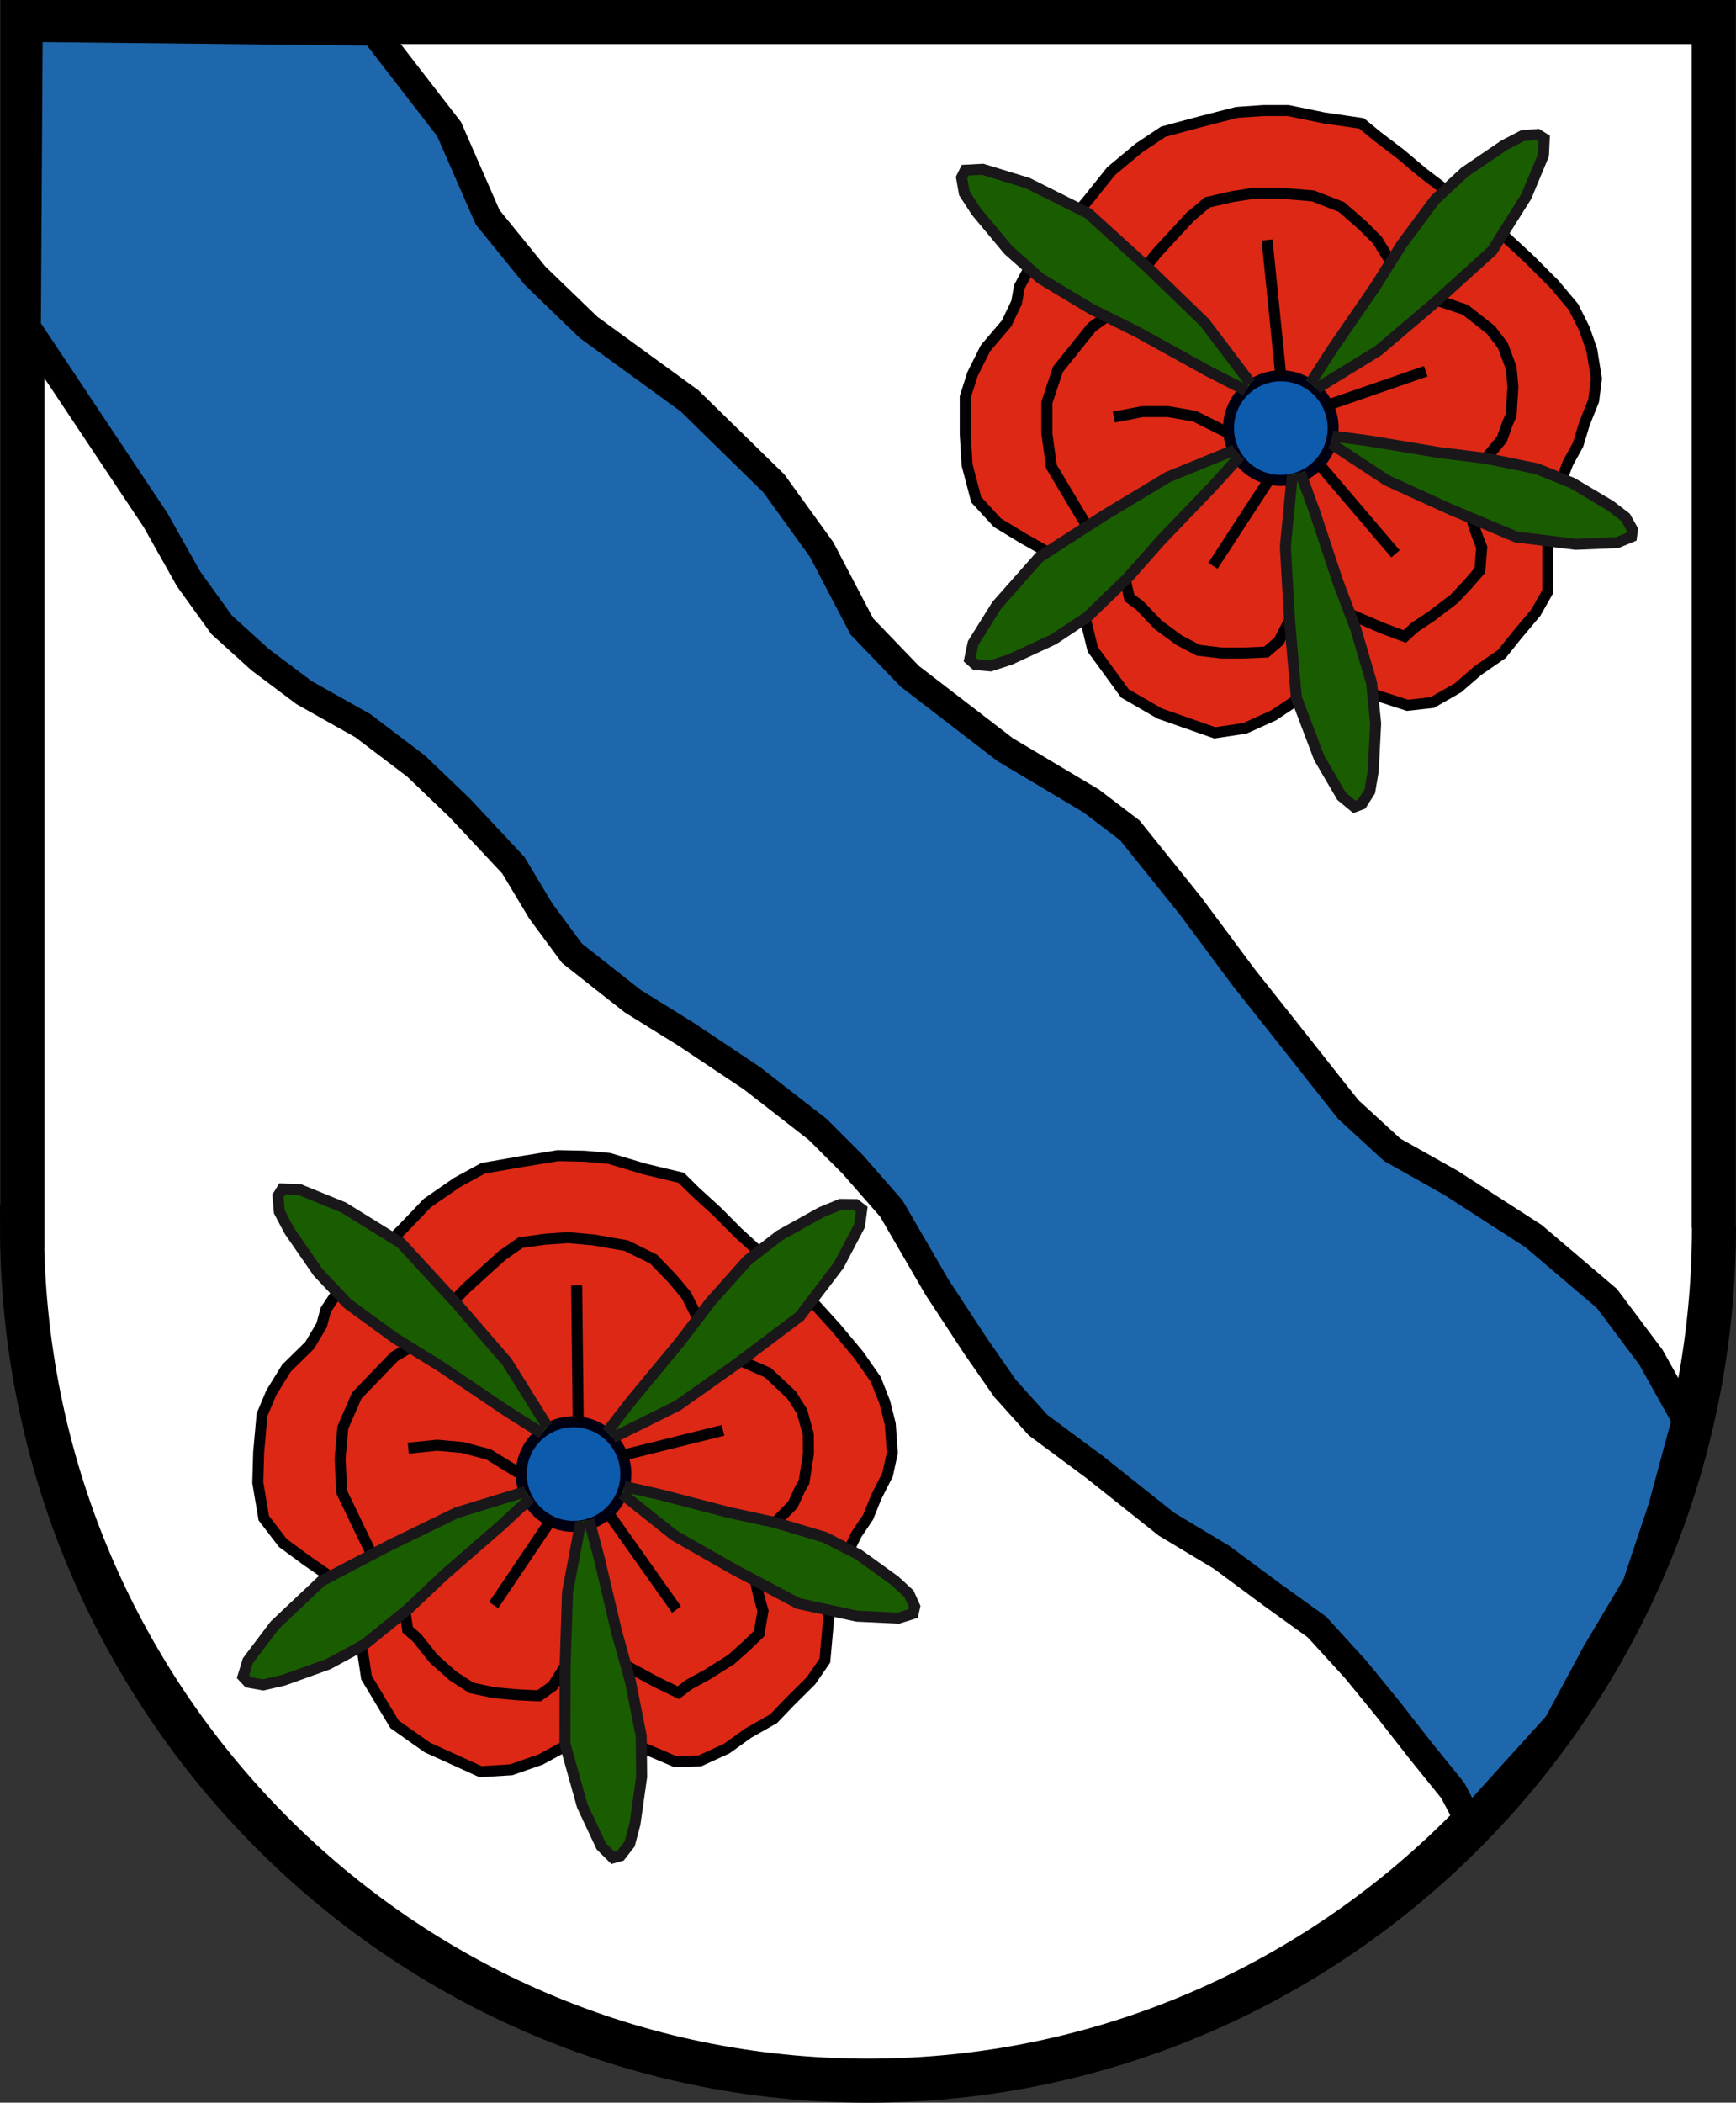 <?xml version="1.0" encoding="utf-8"?>
<!-- Generator: Adobe Illustrator 13.0.0, SVG Export Plug-In . SVG Version: 6.00 Build 14948)  -->
<!DOCTYPE svg PUBLIC "-//W3C//DTD SVG 1.1//EN" "http://www.w3.org/Graphics/SVG/1.1/DTD/svg11.dtd">
<svg version="1.1" id="Ebene_1" xmlns="http://www.w3.org/2000/svg" xmlns:xlink="http://www.w3.org/1999/xlink" x="0px" y="0px"
	 width="315.389px" height="381.816px" viewBox="0 0 315.389 381.816" enable-background="new 0 0 315.389 381.816"
	 xml:space="preserve">
<rect x="0" y="0" width="315.389" height="381.816" fill="#333333" stroke="none"/>
<path fill="#FFFFFF" d="M4.065,222.72V4h307.281v218.934l0.043-0.212c0,85.654-68.813,155.097-153.694,155.097
	C72.811,377.817,4,308.376,4,222.72H4.065z"/>
<path fill="none" stroke="#000000" stroke-width="8" d="M4.065,222.72V4h307.281v218.934l0.043-0.212
	c0,85.654-68.813,155.097-153.694,155.097C72.811,377.817,4,308.376,4,222.72H4.065z"/>
<path fill="none" stroke="#000000" stroke-width="8" d="M157.279,67.623"/>
<polygon fill="#1E67AC" points="306.259,257.78 299.926,246.447 291.926,235.78 278.593,224.447 263.593,214.78 252.926,208.78 
	244.926,201.447 233.593,187.114 225.926,177.447 216.259,164.447 205.259,150.78 198.259,145.447 182.593,136.113 165.259,122.78 
	156.593,113.78 149.259,99.78 140.593,87.78 125.259,72.78 106.926,59.447 97.259,50.113 88.593,39.447 81.593,23.447 67.926,5.78 
	5.259,5.113 4.926,59.447 28.259,94.447 34.259,105.113 40.259,113.447 47.259,119.78 55.259,125.78 65.926,131.78 75.593,139.113 
	83.593,146.78 93.259,157.113 98.259,165.447 103.926,173.113 114.926,181.78 124.593,187.78 136.593,195.78 148.593,205.114 
	154.926,211.447 161.926,219.447 170.259,233.78 177.259,244.447 182.593,252.114 188.593,258.78 198.926,266.447 211.926,276.78 
	221.926,282.78 230.926,289.447 239.259,295.447 246.259,303.114 252.259,310.447 258.259,318.114 263.926,325.114 266.926,330.78 
	282.926,313.114 289.926,300.114 297.259,287.78 301.926,273.78 "/>
<polygon fill="none" stroke="#000000" stroke-width="5" points="306.259,257.78 299.926,246.447 291.926,235.78 278.593,224.447 
	263.593,214.78 252.926,208.78 244.926,201.447 233.593,187.114 225.926,177.447 216.259,164.447 205.259,150.78 198.259,145.447 
	182.593,136.113 165.259,122.78 156.593,113.78 149.259,99.78 140.593,87.78 125.259,72.78 106.926,59.447 97.259,50.113 
	88.593,39.447 81.593,23.447 67.926,5.78 5.259,5.113 4.926,59.447 28.259,94.447 34.259,105.113 40.259,113.447 47.259,119.78 
	55.259,125.78 65.926,131.78 75.593,139.113 83.593,146.78 93.259,157.113 98.259,165.447 103.926,173.113 114.926,181.78 
	124.593,187.78 136.593,195.78 148.593,205.114 154.926,211.447 161.926,219.447 170.259,233.78 177.259,244.447 182.593,252.114 
	188.593,258.78 198.926,266.447 211.926,276.78 221.926,282.78 230.926,289.447 239.259,295.447 246.259,303.114 252.259,310.447 
	258.259,318.114 263.926,325.114 266.926,330.78 282.926,313.114 289.926,300.114 297.259,287.78 301.926,273.78 "/>
<path fill="none" d="M5.593,61.447"/>
<path fill="none" stroke="#FFFFFF" stroke-width="5" d="M83.926,46.78"/>
<path fill="none" stroke="#FFFFFF" stroke-width="5" d="M4.926,46.78"/>
<polygon fill="#DD2815" stroke="#030003" stroke-width="2" points="175.362,78.908 175.362,75.242 175.362,72.075 176.695,67.908 
	179.028,63.242 182.862,58.742 184.695,54.908 185.195,52.075 186.528,49.575 197.862,36.075 201.862,31.075 206.862,26.908 
	211.362,23.908 218.195,22.075 224.695,20.408 229.528,20.075 234.028,20.075 240.528,21.408 247.362,22.408 250.195,24.742 
	254.362,27.908 258.528,31.408 262.028,34.075 273.528,43.075 277.862,47.075 282.362,51.575 285.862,55.742 287.862,59.742 
	289.195,63.575 290.028,68.742 289.528,72.742 287.862,76.908 286.695,80.742 284.862,84.075 284.028,86.242 281.195,98.575 
	281.195,103.242 281.195,107.408 279.028,111.242 275.528,115.408 272.862,118.742 268.528,121.742 264.862,124.908 
	260.195,127.575 255.695,128.075 250.028,126.242 235.362,127.242 231.362,129.908 226.195,132.242 220.695,133.075 
	210.695,129.575 204.362,125.908 198.528,117.908 196.862,111.075 189.695,99.908 185.862,97.742 181.195,94.908 177.362,90.742 
	175.695,84.408 "/>
<path fill="#DD2815" stroke="#030003" stroke-width="2" d="M197.195,95.075l-6.167-10.333l-0.833-6v-5.667l2-6l6.167-7.667
	l2.333-1.667l9.5-11.833l6-6.5l3.167-2.667l4.333-1l4.167-0.667h4.666l6,0.5l5.167,2l3.833,3.333l2.667,2.667l2.167,3.5l9.333,7.667
	l4.5,1.5l4.667,3.667l2.166,2.833l1.5,4l0.334,3.5l-0.334,5.167l-0.666,1.5l-1,2.833l-2.896,3.492c0,0-1.604,10.674-2.438,10.341
	s1.667,5.833,1.667,5.833l-0.167,2l-0.166,2.167l-2.167,2.5l-2.5,2.667l-4.167,3.167l-3,2l-1.833,1.667l-4-1.5l-5.833-2.5
	l-11.078,1.052l-1.922,3.782l-2.334,2l-3.833,0.167h-4.333l-4.167-0.5l-3.5-1.833l-3.831-2.833l-3.336-3.5l-1.831-1.333
	l-0.669-2.833l-5.333-10L197.195,95.075z"/>
<circle fill="#0D5BAD" stroke="#000013" stroke-width="2" cx="232.695" cy="77.742" r="9.5"/>
<polyline fill="#1A5D00" stroke="#1A171B" stroke-width="2" points="227.195,69.575 218.862,58.575 208.695,48.742 197.695,38.742 
	186.695,33.242 178.528,30.742 175.362,30.908 174.695,32.242 175.195,35.075 177.362,38.408 183.195,45.408 189.028,50.575 
	198.195,56.075 206.862,60.408 219.528,67.408 226.362,70.908 "/>
<polyline fill="#1A5D00" stroke="#1A171B" stroke-width="2" points="224.314,81.678 212.185,86.627 200.678,93.544 188.815,101.183 
	181.08,109.923 176.789,116.799 176.169,119.742 177.229,120.68 179.95,120.914 183.538,119.743 191.385,116.108 197.552,112.023 
	204.84,104.965 210.934,98.078 220.45,88.177 225.333,82.768 "/>
<polyline fill="#1A5D00" stroke="#1A171B" stroke-width="2" points="239.214,70.544 250.38,63.693 260.614,55.002 271.08,45.54 
	277.296,35.661 280.414,28.181 280.549,25.177 279.352,24.423 276.628,24.633 273.278,26.37 266.124,31.23 260.7,36.26 
	254.655,44.407 249.757,52.19 241.973,63.504 238.032,69.635 "/>
<polyline fill="#1A5D00" stroke="#1A171B" stroke-width="2" points="241.767,80.521 251.948,87.222 263.321,92.415 275.44,97.502 
	286.245,98.846 293.806,98.529 296.405,97.46 296.574,96.156 295.328,93.947 292.544,91.811 285.623,87.703 279.236,85.118 
	269.963,83.234 261.449,82.175 248.813,80.073 242.075,79.168 "/>
<polyline fill="#1A5D00" stroke="#1A171B" stroke-width="2" points="234.788,86.185 233.52,99.223 234.281,112.627 235.516,126.683 
	239.65,137.597 243.736,144.597 246.051,146.516 247.374,146.016 248.85,143.716 249.485,139.996 249.921,131.359 249.179,123.999 
	246.326,114.263 243.071,105.663 238.74,92.63 236.228,85.79 "/>
<line fill="none" stroke="#030003" stroke-width="2" x1="230.195" y1="43.575" x2="232.695" y2="68.242"/>
<line fill="none" stroke="#030003" stroke-width="2" x1="259.028" y1="67.408" x2="241.195" y2="73.575"/>
<line fill="none" stroke="#030003" stroke-width="2" x1="253.528" y1="100.575" x2="240.028" y2="84.742"/>
<line fill="none" stroke="#030003" stroke-width="2" x1="230.695" y1="86.908" x2="220.362" y2="102.742"/>
<polyline fill="#DD2815" stroke="#030003" stroke-width="2" points="222.695,78.408 217.028,75.575 212.195,74.742 207.528,74.742 
	202.362,75.742 "/>
<g>
	<polygon fill="#DD2815" stroke="#030003" stroke-width="2" points="46.994,263.707 47.322,260.056 47.605,256.902 49.305,252.87 
		52.046,248.431 56.266,244.291 58.434,240.637 59.186,237.86 60.737,235.489 73.232,223.056 77.662,218.433 83.014,214.73 
		87.764,212.144 94.734,210.928 101.357,209.849 106.2,209.948 110.682,210.351 117.037,212.259 123.755,213.865 126.368,216.444 
		130.235,219.969 134.072,223.827 137.32,226.796 147.969,236.787 151.929,241.159 156.009,246.043 159.122,250.506 
		160.757,254.669 161.742,258.606 162.111,263.826 161.255,267.766 159.224,271.766 157.719,275.481 155.595,278.636 
		154.571,280.72 150.647,292.751 150.23,297.399 149.858,301.548 147.357,305.173 143.499,309.01 140.546,312.093 135.961,314.694 
		132.027,317.519 127.14,319.759 122.614,319.855 117.133,317.523 102.436,317.208 98.214,319.506 92.859,321.369 87.307,321.707 
		77.659,317.328 71.679,313.11 66.584,304.62 65.535,297.666 59.394,285.904 55.77,283.404 51.375,280.164 47.929,275.672 
		46.835,269.215 	"/>
	<path fill="#DD2815" stroke="#030003" stroke-width="2" d="M67.296,281.76l-5.219-10.845l-0.294-6.051l0.506-5.644l2.526-5.8
		l6.827-7.085l2.475-1.449l10.519-10.938l6.557-5.938l3.394-2.372l4.405-0.609l4.21-0.292l4.646,0.417l5.931,1.034l4.97,2.454
		l3.52,3.662l2.418,2.895l1.845,3.68l8.611,8.472l4.348,1.896l4.321,4.068l1.904,3.016l1.136,4.118l0.021,3.516l-0.794,5.116
		l-0.799,1.436l-1.25,2.731l-3.197,3.22c0,0-2.552,10.488-3.352,10.082c-0.8-0.404,1.141,5.958,1.141,5.958l-0.347,1.979
		l-0.357,2.144l-2.381,2.297l-2.729,2.435l-4.433,2.78l-3.167,1.725l-1.977,1.496l-3.85-1.853l-5.586-3.012l-11.13,0.06l-2.25,3.595
		l-2.503,1.783l-3.833-0.178l-4.315-0.388l-4.104-0.87l-3.322-2.138l-3.564-3.165l-3.008-3.784l-1.707-1.491l-0.411-2.882
		l-4.418-10.437L67.296,281.76z"/>
	<circle fill="#0D5BAD" stroke="#000013" stroke-width="2" cx="104.202" cy="267.668" r="9.5"/>
	<polyline fill="#1A5D00" stroke="#1A171B" stroke-width="2" points="99.454,259.042 92.137,247.342 82.889,236.64 72.827,225.697 
		62.362,219.237 54.451,216.017 51.283,215.899 50.5,217.168 50.744,220.034 52.605,223.548 57.789,231.041 63.137,236.708 
		71.776,243.005 80.022,248.095 92.011,256.198 98.506,260.295 	"/>
	<polyline fill="#1A5D00" stroke="#1A171B" stroke-width="2" points="95.504,270.839 82.981,274.685 70.902,280.546 58.404,287.095 
		49.92,295.11 45.031,301.573 44.151,304.449 45.122,305.479 47.812,305.955 51.49,305.111 59.631,302.189 66.138,298.672 
		74.027,292.293 80.712,285.979 91.075,276.968 96.422,272.016 	"/>
	<polyline fill="#1A5D00" stroke="#1A171B" stroke-width="2" points="111.339,261.081 123.073,255.255 134.041,247.513 
		145.312,239.025 152.385,229.741 156.159,222.569 156.562,219.587 155.437,218.731 152.705,218.697 149.213,220.127 
		141.654,224.329 135.802,228.855 129.053,236.428 123.48,243.742 114.716,254.316 110.243,260.069 	"/>
	<polyline fill="#1A5D00" stroke="#1A171B" stroke-width="2" points="112.99,271.246 122.531,278.83 133.395,285.019 
		145.011,291.167 155.654,293.472 163.212,293.832 165.896,293 166.182,291.716 165.138,289.405 162.556,287.028 156.03,282.318 
		149.898,279.173 140.831,276.468 132.447,274.653 120.048,271.43 113.419,269.926 	"/>
	<polyline fill="#1A5D00" stroke="#1A171B" stroke-width="2" points="105.533,276.265 103.105,289.136 102.666,302.555 
		102.64,316.665 105.782,327.906 109.226,335.242 111.361,337.361 112.724,336.98 114.399,334.823 115.364,331.173 116.57,322.61 
		116.488,315.213 114.517,305.261 112.042,296.406 108.894,283.037 107.003,276 	"/>
	<line fill="none" stroke="#030003" stroke-width="2" x1="104.765" y1="233.414" x2="105.052" y2="258.206"/>
	<line fill="none" stroke="#030003" stroke-width="2" x1="131.353" y1="259.728" x2="113.041" y2="264.277"/>
	<line fill="none" stroke="#030003" stroke-width="2" x1="122.912" y1="292.271" x2="110.881" y2="275.295"/>
	<line fill="none" stroke="#030003" stroke-width="2" x1="100.109" y1="276.001" x2="89.685" y2="291.466"/>
	<polyline fill="#DD2815" stroke="#030003" stroke-width="2" points="94.183,267.438 88.792,264.11 84.052,262.849 79.404,262.432 
		74.17,262.966 	"/>
</g>
</svg>
